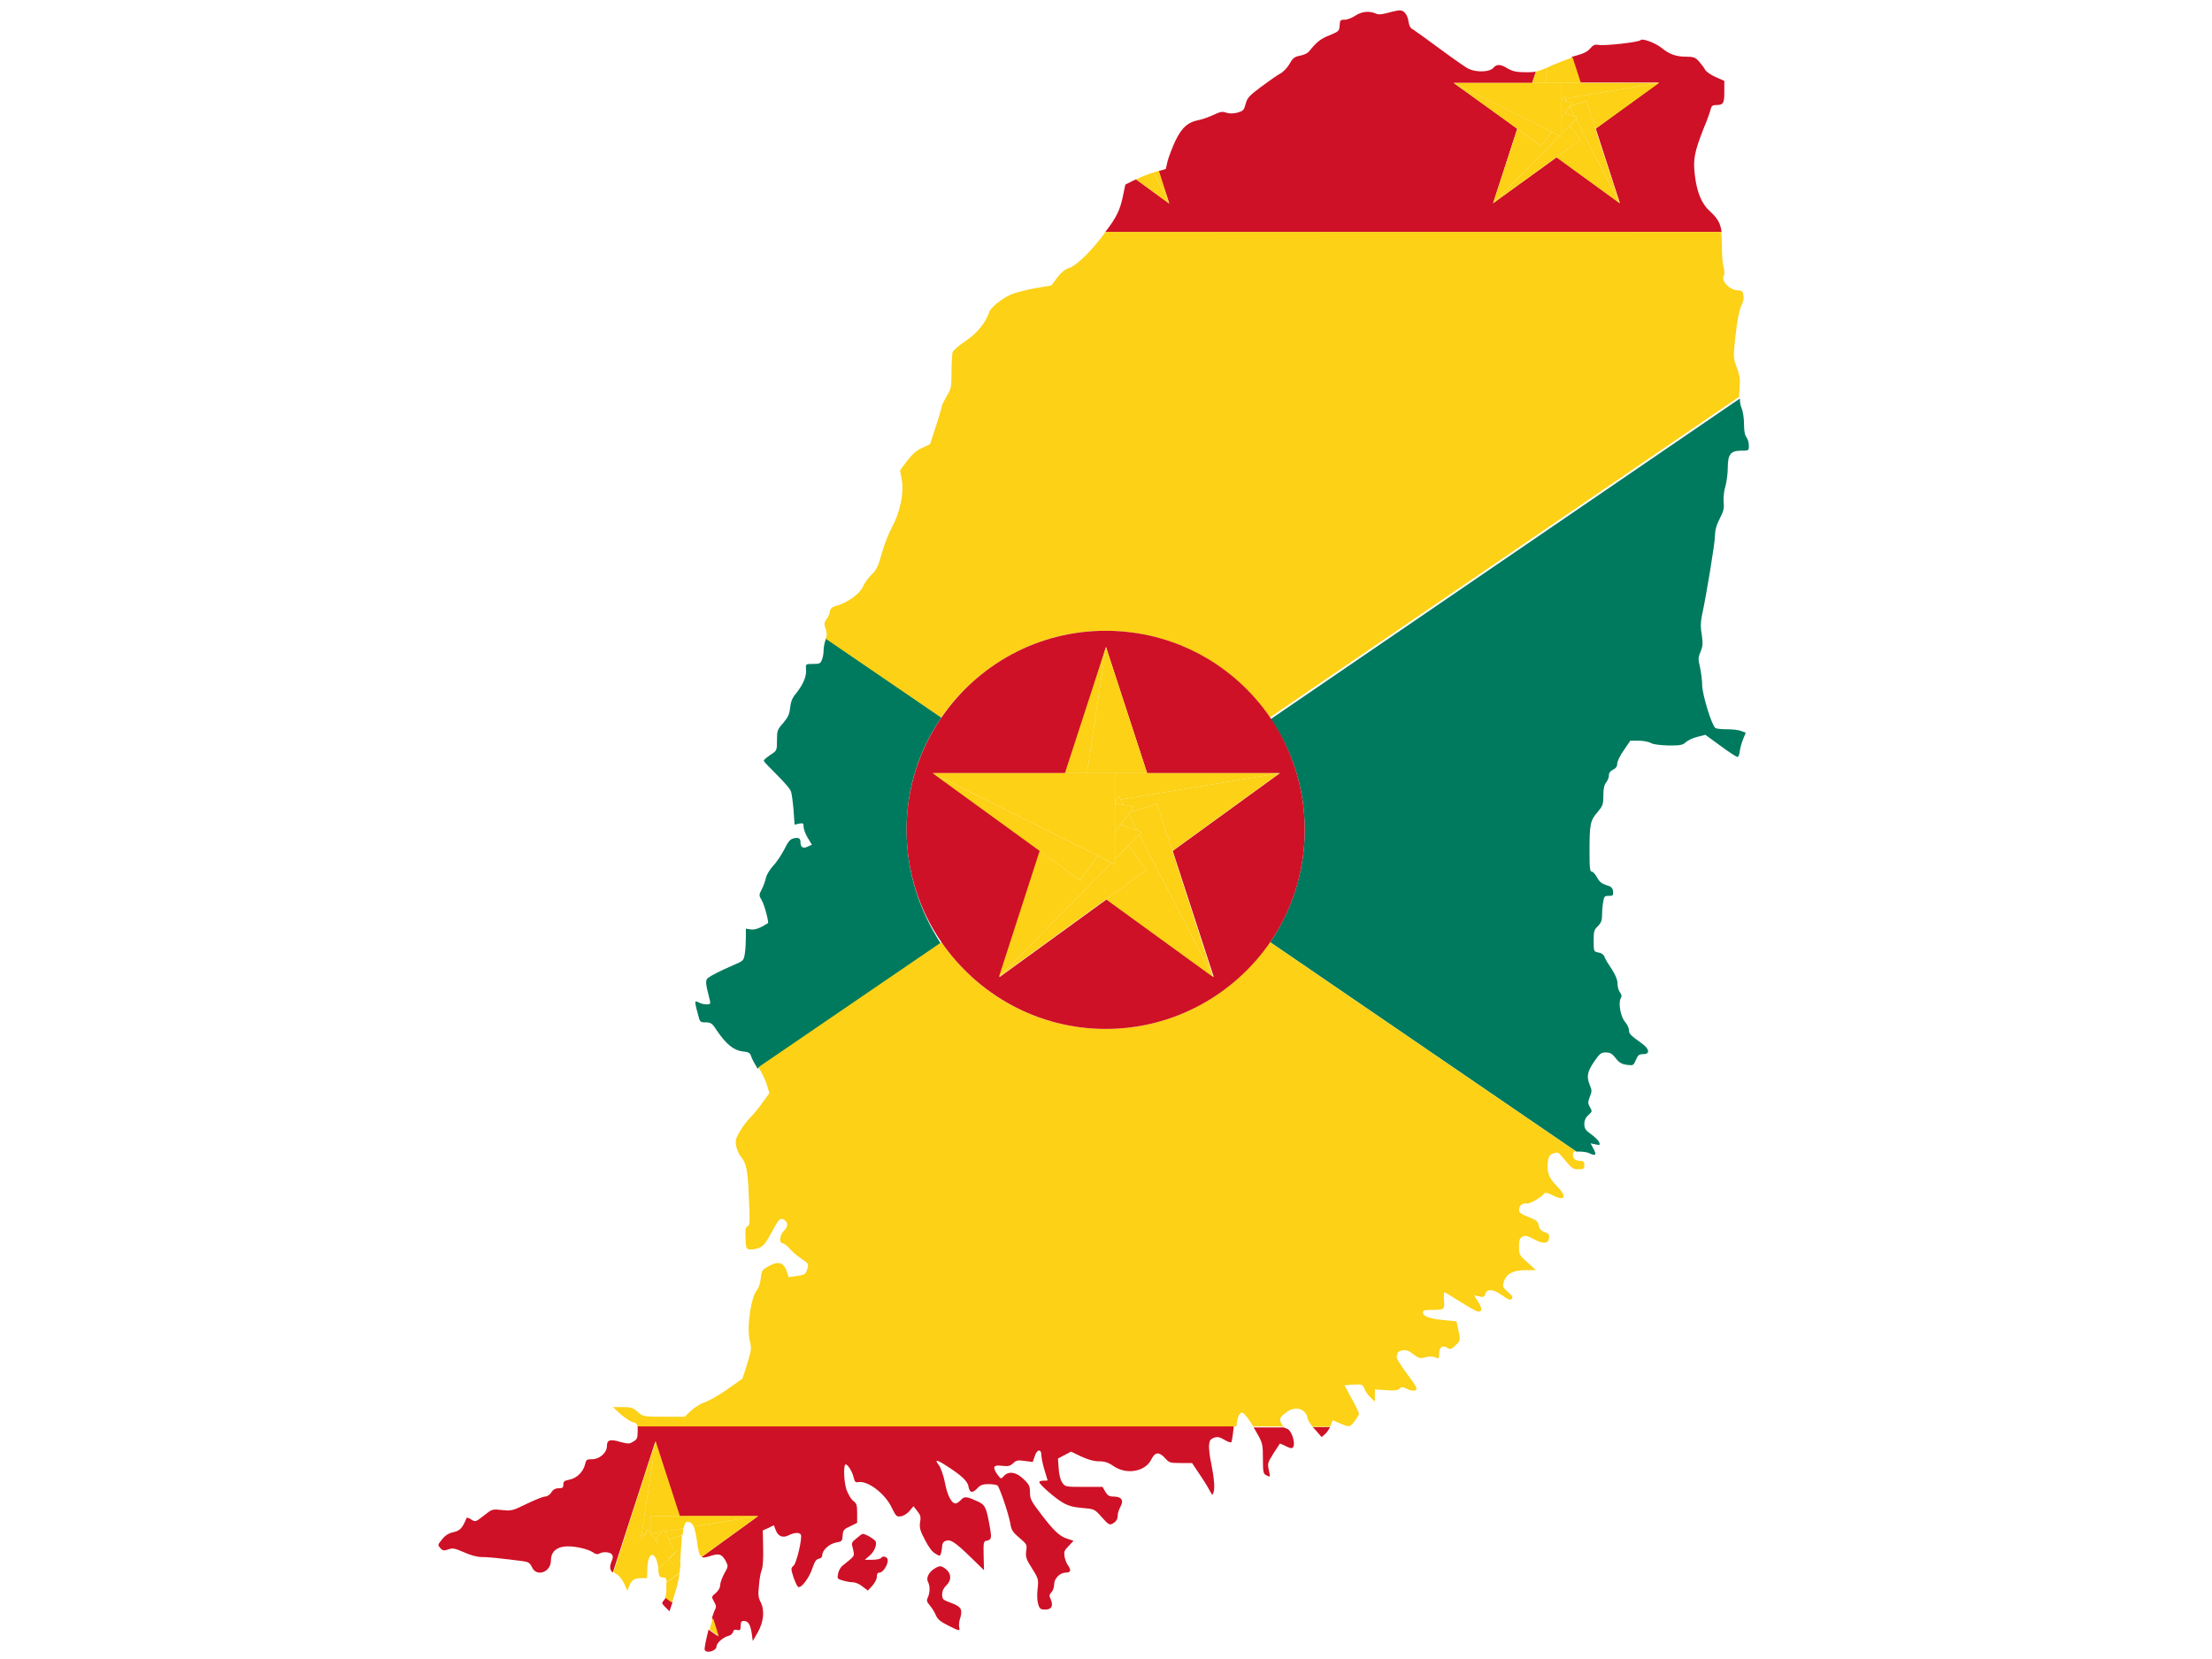 <?xml version="1.0" encoding="utf-8"?>
<!-- Generator: Adobe Illustrator 17.1.0, SVG Export Plug-In . SVG Version: 6.00 Build 0)  -->
<!DOCTYPE svg PUBLIC "-//W3C//DTD SVG 1.1//EN" "http://www.w3.org/Graphics/SVG/1.1/DTD/svg11.dtd">
<svg version="1.1" id="flag-icon-css-gd" xmlns="http://www.w3.org/2000/svg" xmlns:xlink="http://www.w3.org/1999/xlink" x="0px"
	 y="0px" viewBox="0 0 640 480" enable-background="new 0 0 640 480" xml:space="preserve">
<g>
	<g id="d_3_" transform="matrix(31.2 0 0 31.2 320 33.6)">
	</g>
	<g>
		<g transform="rotate(288)">
		</g>
	</g>
</g>
<g>
	<path fill="#CE1126" d="M363.7,414.7c1.6,2.8,1.7,3.2,1.7,7.3c0,3.8,0.1,4.4,0.9,4.8c1.3,0.7,1.3,0.6,0.8-1.5
		c-0.4-1.9-0.3-2.1,1.3-4.7c1-1.5,1.8-2.8,1.9-2.9c0-0.1,0.7,0.2,1.5,0.6c0.7,0.4,1.6,0.7,1.8,0.7c1.7,0,0.3-5.4-1.4-5.7
		c-0.2,0-0.5-0.2-0.7-0.3h-8.8C363,413.5,363.4,414.1,363.7,414.7z"/>
	<path fill="#CE1126" d="M192.1,463c-0.7,0.8-0.7,0.9,0.4,2l1.2,1.2l0.9-2.7l-1.9-1.4C192.4,462.5,192.3,462.8,192.1,463z"/>
	<path fill="#CE1126" d="M380.4,413.5l2,2.3l1-0.9c0.5-0.4,1.1-1.3,1.4-2h-5C380,413.1,380.2,413.3,380.4,413.5z"/>
	<path fill="#CE1126" d="M494.7,61.1c-2.3-2.1-3.7-5.3-4.3-10.2c-0.6-4.7-0.2-6.8,2.5-13.7c1.1-2.6,2-5.2,2.1-5.8
		c0.2-0.7,0.6-1,1.3-1c2.3,0,2.6-0.4,2.6-3.8v-3.2l-2.5-1.1c-1.4-0.6-2.8-1.6-3.1-2.2c-0.3-0.6-1.1-1.6-1.8-2.4
		c-1-1.1-1.6-1.3-3.7-1.3c-2.8,0-4.8-0.7-7-2.5c-1.8-1.5-5.7-2.9-6.1-2.3c-0.4,0.6-10.3,1.7-12.1,1.4c-1.2-0.2-1.6,0-2.5,1
		c-0.7,0.9-1.9,1.5-4.1,2.1c-0.4,0.1-0.8,0.2-1.3,0.4l2.4,7.4H480l-18.3,13.3l7,21.6l-18.3-13.3L432,58.8l7-21.6L420.6,24h22.7
		l1.1-3.3c-0.9,0.2-1.7,0.2-3,0.2c-2.7,0-3.8-0.3-5.2-1.1c-2.1-1.3-3.2-1.3-4.2-0.1c-1,1.1-4.5,1.3-6.9,0.3c-0.8-0.3-4.6-3-8.4-5.8
		c-3.8-2.8-7.4-5.4-7.9-5.7c-0.7-0.3-1.1-1-1.3-2.4c-0.3-1.9-1.3-3.2-2.6-3.1c-0.4,0-1.9,0.3-3.3,0.7c-1.9,0.5-2.8,0.6-3.6,0.2
		c-1.8-0.8-4-0.6-5.8,0.6c-0.9,0.6-2.3,1.2-3.1,1.2c-1.3,0-1.4,0.1-1.5,1.7c-0.1,1.6-0.3,1.7-2.9,2.8c-2.6,1-3.7,1.9-5.9,4.6
		c-0.4,0.6-1.6,1.1-2.6,1.3c-1.6,0.3-2.1,0.6-3.1,2.4c-0.7,1.2-1.9,2.4-2.7,2.8c-0.8,0.4-3.2,2.1-5.5,3.8c-3.5,2.6-4.1,3.3-4.5,5
		c-0.5,1.8-0.7,2-2.4,2.5c-1.3,0.3-2.3,0.3-3.2,0c-1.1-0.4-1.7-0.3-3.6,0.6c-1.3,0.6-3.2,1.3-4.2,1.5c-3.3,0.6-5.1,2.2-7,6.2
		c-0.9,2-1.9,4.6-2.2,5.8l-0.5,2.2l-2.1,0.6l3.1,9.4l-9.6-7c-0.2,0.1-0.3,0.2-0.5,0.2l-2.6,1.3l-0.8,3.8c-0.8,3.6-1.8,5.8-5,9.9
		h178.3C497.8,64.5,496.8,63,494.7,61.1z"/>
	<path fill="#CE1126" d="M184.5,414.2c0,1.9-0.2,2.3-1.3,2.9c-1.1,0.7-1.4,0.7-3.7,0.1c-3-0.9-3.9-0.6-3.9,1.2
		c0,1.9-2.1,3.8-4.3,3.8c-1.5,0-1.7,0.1-2,1.4c-0.5,2.2-2.4,4.1-4.5,4.5c-1.5,0.3-1.8,0.5-1.8,1.4c0,0.9-0.2,1.1-1.4,1.1
		c-0.9,0-1.6,0.4-2.1,1.2c-0.4,0.7-1.2,1.2-1.8,1.2s-3,1-5.3,2.1c-4.1,2-4.4,2.1-7.1,1.8c-2.9-0.3-2.9-0.3-5.3,1.6
		c-2.4,1.9-2.5,1.9-3.7,1.1c-0.6-0.4-1.3-0.6-1.3-0.4c-1.2,2.9-1.9,3.7-3.8,4.1c-1.4,0.3-2.5,1-3.3,2.1c-1.3,1.6-1.3,1.6-0.5,2.5
		c0.7,0.8,1.1,0.8,2.3,0.4c1.3-0.5,1.9-0.3,4.5,0.8c2,0.9,3.8,1.4,5.2,1.4c1.2,0,3.9,0.2,6.1,0.5c2.2,0.2,4.8,0.6,5.8,0.7
		c1.6,0.2,2,0.5,2.6,1.7c1.3,3,5.5,1.5,5.5-1.9c0-2.3,1.3-3.6,3.6-4c2.3-0.4,6.8,0.5,8.5,1.6c0.8,0.6,1.4,0.7,1.9,0.4
		c1-0.6,3-0.5,3.6,0.2c0.4,0.5,0.4,1,0,1.9c-0.7,1.7-0.6,2.6,0.3,3.4l3.6-11.1l0,0l8.7-26.8l7,21.6h22.7l-16.3,11.8
		c0.6,0.3,1.6,0,3.2-0.5c2-0.6,2.8-0.2,3.9,1.9c0.6,1.2,0.6,1.4-0.5,3.3c-0.6,1.1-1.2,2.6-1.2,3.3c0,0.8-0.5,1.7-1.3,2.4
		c-1.3,1.1-1.3,1.1-0.5,2.5c0.7,1.3,0.7,1.5,0.1,2.7c-0.2,0.4-0.4,1.1-0.7,2l1.7,5.3l-2.7-1.9c-0.7,2.8-1.3,5.6-1.1,5.9
		c0.6,1.1,3.4,0.2,3.4-1c0-1,1.9-2.7,3.5-3.1c0.6-0.1,1.1-0.6,1.3-1.1c0.1-0.6,0.5-0.8,1.2-0.6c0.8,0.2,1,0,1-1.2
		c0-1.1,0.2-1.4,0.9-1.4c1.3,0,1.9,1,2.3,3.6l0.3,2.2l1.5-2.6c1.7-3.1,2-6.4,0.7-8.8c-0.6-1.2-0.7-2.1-0.4-4.7
		c0.1-1.8,0.5-3.8,0.8-4.5c0.3-0.7,0.5-3.4,0.4-6.3l-0.1-5.1l1.6-0.7l1.6-0.8l0.5,1.3c0.7,1.9,2,2.5,3.8,1.6
		c1.6-0.8,3.1-0.9,3.5-0.2c0.5,0.8-1.2,8.3-2.1,9c-0.8,0.7-0.8,0.9,0,3.4c0.5,1.4,1.1,2.7,1.4,2.8c1,0.2,3.2-2.8,4.1-5.6
		c0.6-1.8,1.1-2.5,1.8-2.6c0.6-0.1,1-0.5,1-1c0-1.5,2-3.3,4-3.7c1.7-0.3,1.8-0.4,1.9-2c0.1-1.6,0.4-1.9,2.2-2.7l2-1v-2.7
		c0-2.4-0.1-2.9-1.2-3.7c-0.6-0.5-1.4-1.9-1.9-3.2c-0.8-2.7-0.9-7.3-0.2-7.3c0.6,0,1.9,2.1,2.3,3.8c0.3,1.3,0.5,1.5,1.5,1.3
		c2.8-0.3,7.6,3.4,9.5,7.4c1.3,2.6,1.4,2.7,2.7,2.5c0.7-0.1,1.9-0.8,2.5-1.6l1.1-1.3l1.1,1.4c0.9,1.1,1.1,1.7,0.8,3.2
		c-0.2,1.6,0,2.5,1.4,5.1c1,2,2.1,3.5,3,4c1.3,0.8,1.4,0.8,1.7-0.2c0.1-0.6,0.3-1.5,0.3-2.1c0-0.6,0.4-1.2,1.1-1.4
		c1.3-0.5,2.7,0.4,7.4,5l3.6,3.5l-0.1-4.2c-0.1-3.8,0-4.2,0.8-4.3c1.5-0.3,1.6-0.7,0.9-4.5c-1-5.5-1.3-6-3.9-7.1
		c-2.9-1.3-3.4-1.3-4.5-0.1c-0.5,0.5-1.1,0.9-1.4,0.9c-1.2,0-2.4-2.3-3.1-6c-0.4-2.1-1.2-4.3-1.7-5c-1.3-1.7-0.9-1.8,1.5-0.3
		c4.8,3,6.8,4.8,7,6.4c0.4,1.9,1.1,2,2.6,0.5c0.8-0.9,1.5-1.2,3.2-1.2c1.2,0,2.4,0.2,2.6,0.4c0.6,0.5,3.2,8.1,3.7,10.9
		c0.3,1.9,0.6,2.5,2.6,4.2c2.2,1.9,2.3,2,2,3.9c-0.2,1.7,0,2.3,1.7,5c1.9,3,1.9,3.2,1.6,6c-0.2,1.7-0.1,3.5,0.2,4.4
		c0.4,1.3,0.7,1.5,2,1.5c1.9,0,2.4-1.1,1.6-3c-0.5-1-0.4-1.3,0.2-2c0.5-0.5,0.8-1.5,0.8-2.3c0-1.7,1.7-3.4,3.4-3.4
		c1.4,0,1.6-0.7,0.6-2.1c-0.4-0.5-0.8-1.6-1-2.5c-0.2-1.4-0.1-1.8,1.2-3.1l1.4-1.5l-1.8-0.6c-2.3-0.7-4.1-2.5-7.8-7.4
		c-2.6-3.4-3-4.1-3-6c0-1.8-0.2-2.3-1.8-3.8c-2.1-2.1-4.4-2.5-5.8-0.9c-0.8,0.9-0.8,0.9-1.9-0.6c-1.4-2.1-1.1-2.7,1.4-2.4
		c1.7,0.2,2.3,0.1,3.2-0.7c0.9-0.9,1.4-1,3.4-0.7l2.3,0.3l0.6-1.7c0.6-2,1.9-2.2,1.9-0.3c0,0.7,0.4,2.7,0.9,4.3c0.5,1.6,0.9,3,0.9,3
		c0,0.1-0.5,0.1-1.2,0.1s-1.2,0.2-1.2,0.4c0,0.7,4.5,4.6,6.7,5.9c1.7,1,3.2,1.4,5.8,1.6c3.4,0.3,3.5,0.3,5.6,2.7
		c1.8,2,2.2,2.3,3,1.9c1.2-0.7,1.6-1.3,1.6-2.6c0-0.6,0.4-1.6,0.8-2.4c1-1.8,0.3-2.9-2-2.9c-1.3,0-1.7-0.3-2.4-1.4l-0.8-1.4h-5.4
		c-5.4,0-5.4,0-6.3-1.3c-0.5-0.7-0.9-2.4-1-4.1l-0.2-2.8l1.9-1l1.9-1l2.9,1.4c2,0.9,3.6,1.4,5.1,1.4c1.7,0,2.7,0.3,4.3,1.4
		c3.8,2.6,9.3,1.6,11-2.1c1-2,2.2-2.1,3.9-0.2c1.2,1.3,1.4,1.4,4.5,1.4h3.3l2.4,3.6c1.3,1.9,2.6,4.1,2.9,4.7
		c0.6,1.1,0.6,1.1,0.9,0.2c0.5-1.2,0.1-4.7-0.7-8.6c-0.4-1.7-0.6-3.8-0.6-4.9c0.1-1.5,0.4-1.9,1.4-2.3c1.1-0.4,1.7-0.2,3.1,0.6
		c1,0.6,1.9,0.9,2,0.6c0.1-0.2,0.4-1.9,0.6-3.9c0-0.3,0.1-0.5,0.1-0.7H184.5C184.5,413.2,184.5,413.6,184.5,414.2z"/>
	<path fill="#CE1126" d="M275,463.7c-2.2-0.8-2.4-1-2.4-2.4c0-1,0.4-1.8,1.2-2.6c1.5-1.4,1.5-3.3,0-4.6c-1.5-1.2-1.9-1.2-3.5-0.2
		c-1.6,1-2.4,2.7-1.8,3.8s0.6,2.9,0,4.4c-0.5,1-0.4,1.3,0.6,2.5c0.6,0.7,1.4,2,1.7,2.8c0.5,1.1,1.3,1.8,3.5,2.9
		c3.4,1.7,3.5,1.7,3.2,0.4c-0.1-0.5,0-1.8,0.4-2.8C278.5,465.5,278,464.8,275,463.7z"/>
	<path fill="#CE1126" d="M246.1,451.1c-0.7,0.6-1.7,1.4-2.2,1.8c-0.6,0.4-1.2,1.4-1.4,2.3c-0.3,1.6-0.3,1.6,1.4,2.1
		c1,0.3,2.2,0.5,2.9,0.5c0.6,0,1.9,0.5,2.7,1.2l1.6,1.2l1.3-1.4c0.7-0.8,1.3-1.9,1.3-2.6c0-0.8,0.2-1.2,0.8-1.2
		c1.1,0,2.7-2.8,2.3-3.9c-0.3-0.8-1.5-1-1.9-0.3c-0.1,0.2-1.3,0.5-2.5,0.5h-2.2l1.3-1.1c1.3-1.1,2.2-2.9,1.9-4.1
		c-0.1-0.6-2.9-2.3-3.8-2.3c-0.2,0-1,0.6-1.8,1.3c-1.5,1.2-1.5,1.3-1,3.1C247.2,449.9,247.2,450.1,246.1,451.1z"/>
	<path fill="#007A5E" d="M262.3,240.1c0-12.1,3.7-23.3,10.1-32.5L239,184.7c0,0.1-0.1,0.2-0.1,0.3c-0.3,0.8-0.6,2.2-0.6,3.1
		c0,0.9-0.2,2.1-0.5,2.8c-0.4,1.1-0.7,1.2-2.6,1.2c-2.1,0-2.1,0-2,1.5c0.2,2-0.7,4.2-2.7,6.8c-1.3,1.5-1.7,2.6-1.9,4.4
		c-0.2,1.9-0.6,2.7-2,4.4c-1.7,1.9-1.8,2.2-1.8,5c0,2.9,0,3-1.9,4.2c-1,0.7-1.9,1.4-1.9,1.7c0,0.3,1.7,2,3.7,4c2,2,3.9,4.1,4.1,4.8
		c0.3,0.7,0.6,3.2,0.8,5.5l0.3,4.2l1.3-0.3c1.2-0.2,1.3-0.1,1.3,0.9c0,0.6,0.5,2.1,1.2,3.2l1.2,2l-1.3,0.6c-1.3,0.6-2,0.1-2-1.4
		c0-1.1-0.6-1.4-2.1-1c-0.9,0.2-1.6,1.1-2.6,3.2c-0.8,1.5-2.2,3.7-3.2,4.7c-1,1.1-1.9,2.6-2.1,3.5c-0.2,0.9-0.7,2.4-1.2,3.3
		c-0.9,1.7-0.8,1.8,0,3.2c0.8,1.3,2.1,6.4,1.8,6.6c-2.4,1.5-3.8,2-5,1.8l-1.4-0.2v2.5c0,1.4-0.1,3.5-0.3,4.7c-0.3,2-0.4,2.1-3.2,3.3
		c-4.4,1.9-6.4,3-7.4,3.7c-0.9,0.7-0.8,1.6,0.5,6.6c0.2,0.9,0.1,1.1-0.9,1.1c-0.7,0-1.7-0.2-2.2-0.5c-0.5-0.3-1-0.4-1.1-0.3
		c-0.1,0.1,0.1,1.5,0.6,3.1c0.7,2.9,0.7,2.9,2.4,2.9c1.5,0,1.9,0.3,3.3,2.5c2.6,3.8,4.8,5.6,7.3,5.9c1.9,0.2,2.2,0.4,2.6,1.6
		c0.2,0.7,1.1,2.2,1.8,3.4l53-36.2C266,263.4,262.3,252.2,262.3,240.1z"/>
	<path fill="#007A5E" d="M498.2,67.3C498.2,67.3,498.2,67.2,498.2,67.3l-178.3-0.1c0,0,0,0.1-0.1,0.1H498.2z"/>
	<path fill="#007A5E" d="M377.5,240.1c0,12-3.7,23.2-10,32.5l88.6,60.6c0.3,0,0.6,0,1,0c1,0,2.4,0.2,3,0.6c1.6,0.7,1.9,0.3,0.9-1.5
		l-0.8-1.5l1.4,0.3c1.3,0.3,1.4,0.2,1.1-0.6c-0.2-0.5-1.2-1.5-2.3-2.3c-1.7-1.2-2-1.7-2-3c0-1.1,0.4-1.9,1.2-2.6
		c1.1-1,1.1-1.1,0.4-2.3c-0.6-1.1-0.6-1.4,0-3c0.6-1.5,0.6-1.9,0-3.3c-1-2.5-0.8-3.8,1.2-6.8c1.7-2.4,2-2.7,3.4-2.7
		c1.3,0,1.9,0.4,2.9,1.7c1,1.3,1.8,1.7,3.2,1.9c1.9,0.2,1.9,0.2,2.6-1.4c0.6-1.4,0.9-1.7,2.1-1.7c2.1,0,1.9-1.5-0.5-3.2
		c-3.2-2.3-3.6-2.7-3.6-3.8c0-0.6-0.5-1.6-1.1-2.3c-1.3-1.5-2-5.4-1.3-6.8c0.4-0.6,0.3-1.1-0.2-1.8c-0.4-0.5-0.7-1.6-0.7-2.5
		c0-1.1-0.6-2.5-1.6-4.1c-0.9-1.3-1.9-2.9-2.1-3.5c-0.2-0.7-0.9-1.3-1.8-1.4c-1.4-0.3-1.4-0.3-1.4-3.4c0-2.7,0.1-3.2,1.2-4.2
		c0.8-0.8,1.2-1.6,1.2-2.8c0-1,0.1-2.7,0.3-3.9c0.3-2,0.4-2.1,1.7-2.1c1.2,0,1.3-0.1,1.2-1.3c-0.1-1-0.5-1.4-1.9-1.8
		c-1.3-0.4-2-0.9-2.7-2.2c-0.5-0.9-1.2-1.7-1.5-1.7c-0.6,0-0.7-1-0.7-5.9c0-7.8,0.2-8.9,2.3-11.3c1.5-1.8,1.7-2.2,1.7-4.8
		c0-2.1,0.3-3.2,0.8-3.8c0.4-0.5,0.8-1.4,0.8-2c0-0.8,0.4-1.3,1.2-1.7c0.8-0.4,1.2-0.9,1.2-1.7c0-0.6,0.8-2.4,1.9-3.9l1.9-2.8h2.4
		c1.3,0,2.9,0.3,3.6,0.7c0.7,0.4,2.6,0.6,5.1,0.7c3.3,0,4.1-0.1,5-1c0.6-0.5,2-1.2,3.3-1.5l2.3-0.6l4.4,3.2c2.4,1.8,4.6,3.2,4.9,3.2
		c0.3,0,0.6-0.8,0.7-1.8c0.1-0.9,0.6-2.5,1-3.5l0.7-1.7l-1.3-0.5c-0.7-0.3-2.6-0.5-4.1-0.5c-1.5,0-3.1-0.1-3.4-0.4
		c-1-0.6-3.8-9.7-3.8-12.3c0-1.3-0.3-3.6-0.6-5.1c-0.6-2.5-0.6-2.9,0.1-4.6c0.7-1.6,0.7-2.3,0.4-4.8c-0.4-2.1-0.4-3.6,0-5.6
		c1.4-6.5,3.8-21.2,3.8-23.2c0-1.5,0.4-3.1,1.4-5c1.1-2.1,1.3-3.1,1.1-4.6c-0.1-1,0-3.1,0.5-4.6c0.4-1.5,0.7-3.9,0.7-5.4
		c0-3.9,0.8-5,3.8-5c2.3,0,2.3,0,2.3-1.5c0-0.8-0.3-1.9-0.7-2.4c-0.5-0.6-0.7-2-0.7-3.8c0-1.6-0.3-3.7-0.7-4.6
		c-0.3-0.8-0.5-1.6-0.5-2.8l-135.8,92.8C373.8,216.9,377.5,228.1,377.5,240.1z"/>
	<path fill="#FCD116" d="M319.9,297.7c-19.7,0-37.1-9.9-47.5-25.1l-53,36.2c0,0,0,0.1,0.1,0.1c0.8,1.2,1.8,3.3,2.3,4.7l0.8,2.7
		l-1.9,2.6c-1,1.5-2.6,3.4-3.5,4.3c-0.9,0.9-2.3,2.7-3.1,4.1c-1.2,2-1.4,2.7-1.1,4.3c0.2,1,0.8,2.4,1.4,3.1c1.6,1.9,2,4.1,2.3,12.4
		c0.3,6.7,0.2,7.5-0.4,7.7c-0.6,0.3-0.7,0.9-0.6,3.4c0.1,2.9,0.2,3.2,1.2,3.3c0.6,0.1,1.8-0.1,2.6-0.4c1.3-0.5,1.9-1.1,3.8-4.6
		c1.9-3.6,2.3-4,3.1-3.8c1.6,0.6,1.8,2.1,0.5,3.3c-1.3,1.2-1.6,3.7-0.5,3.7c0.4,0,1.3,0.7,2,1.5c0.7,0.9,2.3,2.2,3.5,3
		c2.1,1.4,2.1,1.6,1.7,2.9c-0.6,1.7-0.6,1.7-3.2,2.1l-2.2,0.3l-0.6-1.7c-0.9-2.7-2.6-3.1-5.8-1.1c-1.3,0.7-1.5,1.2-1.7,3.2
		c-0.1,1.3-0.6,2.7-1,3.2c-1.8,2-3.1,10.8-2.2,14.7c0.6,2.4,0.5,2.7-0.7,6.8l-1.4,4.3l-4.4,3.1c-2.4,1.7-5.3,3.3-6.4,3.7
		c-1.1,0.3-2.9,1.4-4,2.4l-1.9,1.8h-6c-5.9,0-6,0-7.6-1.4c-1.4-1.2-1.9-1.4-4.4-1.4h-2.8l2.3,2.1c1.3,1.1,2.9,2.2,3.6,2.3
		c0.8,0.2,1.1,0.4,1.2,1.2h173.3c0.2-1.9,0.6-3.2,1-3.6c0.6-0.6,0.8-0.6,2,0.8c0.5,0.6,1.2,1.7,1.9,2.8h8.8
		c-0.3-0.3-0.6-0.6-0.8-1.1c-0.4-1.2-0.3-1.5,1.2-2.7c1.9-1.6,4.2-1.8,5.6-0.4c0.5,0.5,0.9,1.3,0.9,1.8c0,0.4,0.6,1.4,1.5,2.5h5
		c0.1-0.1,0.1-0.3,0.2-0.4l0.6-1.5l1.8,0.8c3,1.3,3.2,1.3,4.5-0.5c0.7-0.9,1.3-1.9,1.3-2.1c0-0.3-0.9-2.3-2.1-4.4l-2.1-3.9l2.6-0.2
		c2.5-0.1,2.6-0.1,3.2,1.3c0.3,0.7,1.1,1.9,1.8,2.5l1.2,1.1v-1.8V402l3.2,0.2c2.4,0.2,3.4,0.1,3.9-0.4c0.6-0.6,0.9-0.6,2.3,0.1
		c1.1,0.5,1.9,0.6,2.4,0.3c0.6-0.3,0.2-1.1-2.5-4.7c-1.9-2.6-3.2-4.6-3-5c0.1-0.4,0.3-0.8,0.3-1.1c0-0.2,0.6-0.5,1.3-0.7
		c1.1-0.2,1.8,0,3.2,1.1c1.7,1.3,2.1,1.3,3.5,0.9c1.2-0.3,1.9-0.3,2.8,0c1.1,0.5,1.2,0.5,1.2-1.1c0-1.9,1-2.5,2.4-1.6
		c0.8,0.5,1.1,0.4,2.3-0.7c1.5-1.4,1.5-1.6,0.8-4.7l-0.5-2.3l-3.1-0.3c-4.5-0.4-6.6-1.1-6.6-2.2c0-0.7,0.4-0.8,2.5-0.8
		c3.7,0,3.8-0.1,3.6-2.8c-0.1-1.3,0-2.3,0.1-2.3c0.2,0,2.3,1.3,4.7,2.8c2.4,1.5,4.7,2.8,5.1,2.8c1.2,0,1.2-0.9,0-2.8l-1.2-1.9
		l1.5,0.3c1.2,0.3,1.5,0.1,1.7-0.6c0.4-1.7,2.3-1.6,4.8,0.2c1.8,1.3,2.5,1.6,2.9,1.1c0.4-0.4,0.2-0.9-1.1-2c-1.6-1.4-1.6-1.6-1.2-3
		c0.8-2.3,2.7-3.3,6.3-3.3l3,0l-2.4-2.2c-2.4-2.1-2.5-2.3-2.5-4.6c0-1.9,0.2-2.5,1-2.9c0.8-0.4,1.4-0.3,3.2,0.7
		c2.8,1.5,4.3,1.4,4.5-0.3c0.1-1-0.1-1.3-1.3-1.7c-1-0.4-1.5-0.9-1.7-1.9c-0.2-1.2-0.7-1.6-3-2.5c-2.1-0.8-2.7-1.3-2.7-2
		c0-1.3,1.1-2.2,2.3-1.9c0.8,0.2,4.4-1.9,5.1-3c0.1-0.2,1.1,0,2.1,0.5c3.9,2.1,4.6,0.6,1.3-2.7c-2.3-2.3-2.9-4.2-2.4-7.2
		c0.2-1.3,0.6-1.8,1.6-2.1c1.1-0.4,1.4-0.3,2.3,0.8c3.2,3.8,3.2,3.8,4.9,3.8c1.5,0,1.7-0.1,1.7-1.2c0-0.8-0.2-1.2-0.9-1.2
		c-1.6,0-2.4-0.6-2.4-1.7c0-0.7,0.1-1,0.8-1.1l-88.6-60.6C357.1,287.7,339.7,297.7,319.9,297.7z"/>
	<path fill="#FCD116" d="M318.2,69.3c-3.5,4.4-7.1,7.7-9,8.3c-1.1,0.3-2.2,1.3-3.3,2.7l-1.7,2.3l-4.8,0.8c-2.6,0.5-5.7,1.3-6.9,1.8
		c-2.8,1.3-5.9,3.8-6.3,5.1c-0.9,2.9-3.5,6.2-6.9,8.4c-1.9,1.3-3.5,2.7-3.7,3.2c-0.1,0.6-0.3,3.1-0.3,5.7c0,4.5-0.1,4.9-1.4,7
		c-0.7,1.3-1.4,2.6-1.4,2.9c0,0.3-0.8,3-1.7,5.8l-1.7,5.2l-2.3,1.1c-1.7,0.7-2.9,1.9-4.4,3.8l-2,2.7l0.5,2.6
		c0.7,3.7-0.4,9.4-2.8,13.8c-1,1.8-2.3,5.2-3,7.7c-1,3.6-1.5,4.7-2.9,6c-0.9,0.9-2.1,2.5-2.5,3.5c-0.9,2.1-4.4,4.6-7.5,5.5
		c-1.5,0.4-1.9,0.8-2.1,1.7c0,0.6-0.5,1.7-1,2.3c-0.7,1-0.7,1.4-0.2,2.8c0.4,1.2,0.4,1.8,0,2.8l33.4,22.8
		c10.4-15.1,27.8-25.1,47.5-25.1c19.8,0,37.2,10,47.6,25.1l135.8-92.8c0-0.6,0-1.4,0.1-2.2c0.2-2.9,0.1-3.9-0.8-6.3
		c-1-2.7-1-3.1-0.5-8c0.6-5.6,1.2-8.7,2.1-10.5c0.3-0.6,0.5-1.8,0.3-2.5c-0.2-1.1-0.5-1.3-1.7-1.3c-2.1,0-4.8-2.7-4-4.1
		c0.3-0.6,0.3-1.4,0-2.5c-0.3-0.9-0.5-3.7-0.5-6.4c0-1.6-0.1-2.8-0.2-3.9H319.8C319.3,67.9,318.8,68.6,318.2,69.3z"/>
	<path fill="#CE1126" d="M272.4,272.6c10.4,15.1,27.8,25.1,47.5,25.1c19.8,0,37.2-10,47.6-25.1c6.3-9.2,10-20.4,10-32.5
		s-3.7-23.2-10-32.5c-10.4-15.2-27.8-25.1-47.6-25.1c-19.7,0-37.1,9.9-47.5,25.1c-6.4,9.3-10.1,20.5-10.1,32.5
		S266,263.4,272.4,272.6z M320,187.2l11.9,36.5h38.4l-31,22.5l11.9,36.5l-31-22.5l-31,22.5l11.9-36.5l-31-22.5h38.4L320,187.2z"/>
	<polygon fill="#FCD116" points="320,187.2 308.1,223.7 314.5,223.7 	"/>
	<polygon fill="#FCD116" points="317.4,223.7 322.6,223.7 331.9,223.7 320,187.2 314.5,223.7 	"/>
	<polygon fill="#FCD116" points="322.6,223.7 322.6,231.6 323,231.5 323.8,230.3 324.3,231.3 370.2,223.7 331.9,223.7 	"/>
	<polygon fill="#FCD116" points="324.3,231.3 325.2,232.9 328,233.4 326.8,235.1 334.7,232.5 339.2,246.2 370.2,223.7 	"/>
	<polygon fill="#FCD116" points="322.6,231.6 322.6,232 323,231.5 	"/>
	<polygon fill="#FCD116" points="334.7,232.5 326.8,235.1 326.5,235.5 329,240.2 330.4,240.7 329.6,241.4 351,282.7 339.2,246.2 	
		"/>
	<polygon fill="#FCD116" points="324.3,231.3 323.8,230.3 323,231.5 322.6,232 322.6,232.5 325.2,232.9 	"/>
	<polygon fill="#FCD116" points="329.6,241.4 326.5,244.6 331.7,251.7 320,260.2 351,282.7 	"/>
	<polygon fill="#FCD116" points="324.2,238.6 329,240.2 326.5,235.5 	"/>
	<polygon fill="#FCD116" points="331.7,251.7 326.5,244.6 322.6,248.6 322.6,250.1 321.6,249.6 289,282.7 320,260.2 	"/>
	<polygon fill="#FCD116" points="321.6,249.6 317.7,247.6 312.5,254.7 300.8,246.2 289,282.7 	"/>
	<polygon fill="#FCD116" points="326.5,244.6 329.6,241.4 330.4,240.7 329,240.2 324.2,238.6 322.6,240.8 322.6,248.6 	"/>
	<polygon fill="#FCD116" points="312.5,254.7 317.7,247.6 269.8,223.7 300.8,246.2 	"/>
	<polygon fill="#FCD116" points="324.2,238.6 326.5,235.5 326.8,235.1 328,233.4 325.2,232.9 322.6,232.5 322.6,240.8 	"/>
	<polygon fill="#FCD116" points="269.8,223.7 317.7,247.6 321.6,249.6 322.6,250.1 322.6,248.6 322.6,240.8 322.6,232.5 322.6,232 
		322.6,231.6 322.6,223.7 317.4,223.7 314.5,223.7 308.1,223.7 	"/>
	<path fill="#FCD116" d="M335.3,49.4l-1.2,0.4c-0.1,0-0.3,0.1-0.4,0.1l4.6,8.9L335.3,49.4z"/>
	<path fill="#FCD116" d="M333.7,49.9c-1.6,0.5-3.6,1.3-5,2l9.6,7L333.7,49.9z"/>
	<path fill="#FCD116" d="M447.1,24l0.7-4.5c-1.4,0.6-2.4,1-3.4,1.2l-1.1,3.3H447.1z"/>
	<path fill="#FCD116" d="M448.8,24h3.1h5.5l-2.4-7.4c-1.7,0.6-4.1,1.5-5.9,2.3c-0.5,0.2-0.9,0.4-1.3,0.6l-0.7,4.5H448.8z"/>
	<polygon fill="#FCD116" points="451.8,24 451.8,28.6 452,28.6 452.6,27.9 452.9,28.5 480,24 457.3,24 	"/>
	<polygon fill="#FCD116" points="452.9,28.5 453.4,29.4 455,29.7 454.3,30.7 459,29.2 461.6,37.3 480,24 	"/>
	<polygon fill="#FCD116" points="452,28.6 451.8,28.6 451.8,28.9 	"/>
	<polygon fill="#FCD116" points="459,29.2 454.3,30.7 454.1,30.9 455.6,33.7 456.4,34 456,34.5 468.6,58.8 461.6,37.3 	"/>
	<polygon fill="#FCD116" points="451.8,29.1 453.4,29.4 452.9,28.5 452.6,27.9 452,28.6 451.8,28.9 	"/>
	<polygon fill="#FCD116" points="456,34.5 454.2,36.3 457.2,40.5 450.3,45.5 468.6,58.8 	"/>
	<polygon fill="#FCD116" points="455.6,33.7 454.1,30.9 452.8,32.8 	"/>
	<polygon fill="#FCD116" points="457.2,40.5 454.2,36.3 451.8,38.7 451.8,39.6 451.2,39.3 432,58.8 450.3,45.5 	"/>
	<polygon fill="#FCD116" points="452.8,32.8 451.8,34.1 451.8,38.7 454.2,36.3 456,34.5 456.4,34 455.6,33.7 	"/>
	<polygon fill="#FCD116" points="451.2,39.3 448.9,38.1 445.9,42.3 439,37.3 432,58.8 	"/>
	<polygon fill="#FCD116" points="451.8,34.1 452.8,32.8 454.1,30.9 454.3,30.7 455,29.7 453.4,29.4 451.8,29.1 	"/>
	<polygon fill="#FCD116" points="445.9,42.3 448.9,38.1 420.6,24 439,37.3 	"/>
	<polygon fill="#FCD116" points="448.9,38.1 451.2,39.3 451.8,39.6 451.8,38.7 451.8,34.1 451.8,29.1 451.8,28.9 451.8,28.6 
		451.8,24 448.8,24 447.1,24 443.3,24 420.6,24 	"/>
	<polygon fill="#FCD116" points="185.5,445 185,444.3 185.6,444.2 189.7,417 181,443.8 185.5,445.2 	"/>
	<polygon fill="#FCD116" points="185.5,445.2 185.7,445.3 185.5,445 	"/>
	<polygon fill="#FCD116" points="186.6,444 187.4,442.5 188.2,443.5 188.2,438.6 196.7,438.6 189.7,417 185.6,444.2 	"/>
	<path fill="#FCD116" d="M196.7,438.6h-8.5v4.9l0.2,0.2l3.1-0.5l0.5-0.7l0.3,0.6l5.5-0.9c0.3-1.5,0.6-1.9,1.1-1.9
		c0.8,0,1.4,0.4,1.8,1.4l18.7-3.1H196.7z"/>
	<polygon fill="#FCD116" points="185.6,444.2 185,444.3 185.5,445 185.7,445.3 185.9,445.4 186.6,444 	"/>
	<path fill="#FCD116" d="M200.7,441.7c0.4,0.9,0.7,2.4,1,4.5c0.4,2.7,0.6,3.9,1.4,4.2l16.3-11.8L200.7,441.7z"/>
	<polygon fill="#FCD116" points="191.4,443.2 188.3,443.7 189.7,445.6 	"/>
	<path fill="#FCD116" d="M192.3,443.1l1.2,2.3l4-1.3c0.1-0.8,0.2-1.4,0.2-1.9L192.3,443.1z"/>
	<path fill="#FCD116" d="M206.3,468.1c-0.1,0.4-0.2,0.8-0.4,1.3l2.1,4.1L206.3,468.1z"/>
	<path fill="#FCD116" d="M193.5,445.4l1.5,2.9l0.8,0.3l-0.5,0.5l1.5,3c0-0.6,0.1-1.2,0.1-1.8c0.2-2.7,0.3-4.7,0.4-6.1L193.5,445.4z"
		/>
	<polygon fill="#FCD116" points="190.6,446.9 195,448.3 193.5,445.4 192.3,443.1 192,442.5 191.4,443.2 189.7,445.6 	"/>
	<path fill="#FCD116" d="M205.9,469.4c-0.2,0.7-0.4,1.4-0.6,2.1l2.7,1.9L205.9,469.4z"/>
	<path fill="#FCD116" d="M195.4,449.1l-1.8,1.9l3,4.2l-3.8,2.7c0,0.4,0,0.9,0,1.5c0,1.3-0.1,2.2-0.3,2.9l1.9,1.4l0.7-2.1
		c1.1-3.5,1.5-5.4,1.8-9.4L195.4,449.1z"/>
	<polygon fill="#FCD116" points="186.6,444 185.9,445.4 190.6,446.9 189.7,445.6 188.3,443.7 188.2,443.5 187.4,442.5 	"/>
	<path fill="#FCD116" d="M196.6,455.1l-3-4.2l-3.2,3.2c0.3,2,0.4,2.3,1.4,2.3c0.8,0,1,0.1,1.1,1.4L196.6,455.1z"/>
	<path fill="#FCD116" d="M193.6,450.9l1.8-1.9l0.5-0.5l-0.8-0.3l-4.4-1.4l-4.7-1.5l-0.2-0.1l-0.3-0.1l-4.4-1.4l0,0l-3.6,11.1
		c0.2,0.2,0.4,0.3,0.7,0.5c0.9,0.5,1.8,1.7,2.4,2.9l0.9,2.1l0.6-1.5c0.8-1.8,1.3-2.1,3.4-2.2l1.7,0l0.1-2.9c0.2-5.1,2.5-5.1,3.2,0.1
		c0,0.1,0,0.1,0,0.2L193.6,450.9z"/>
</g>
</svg>
